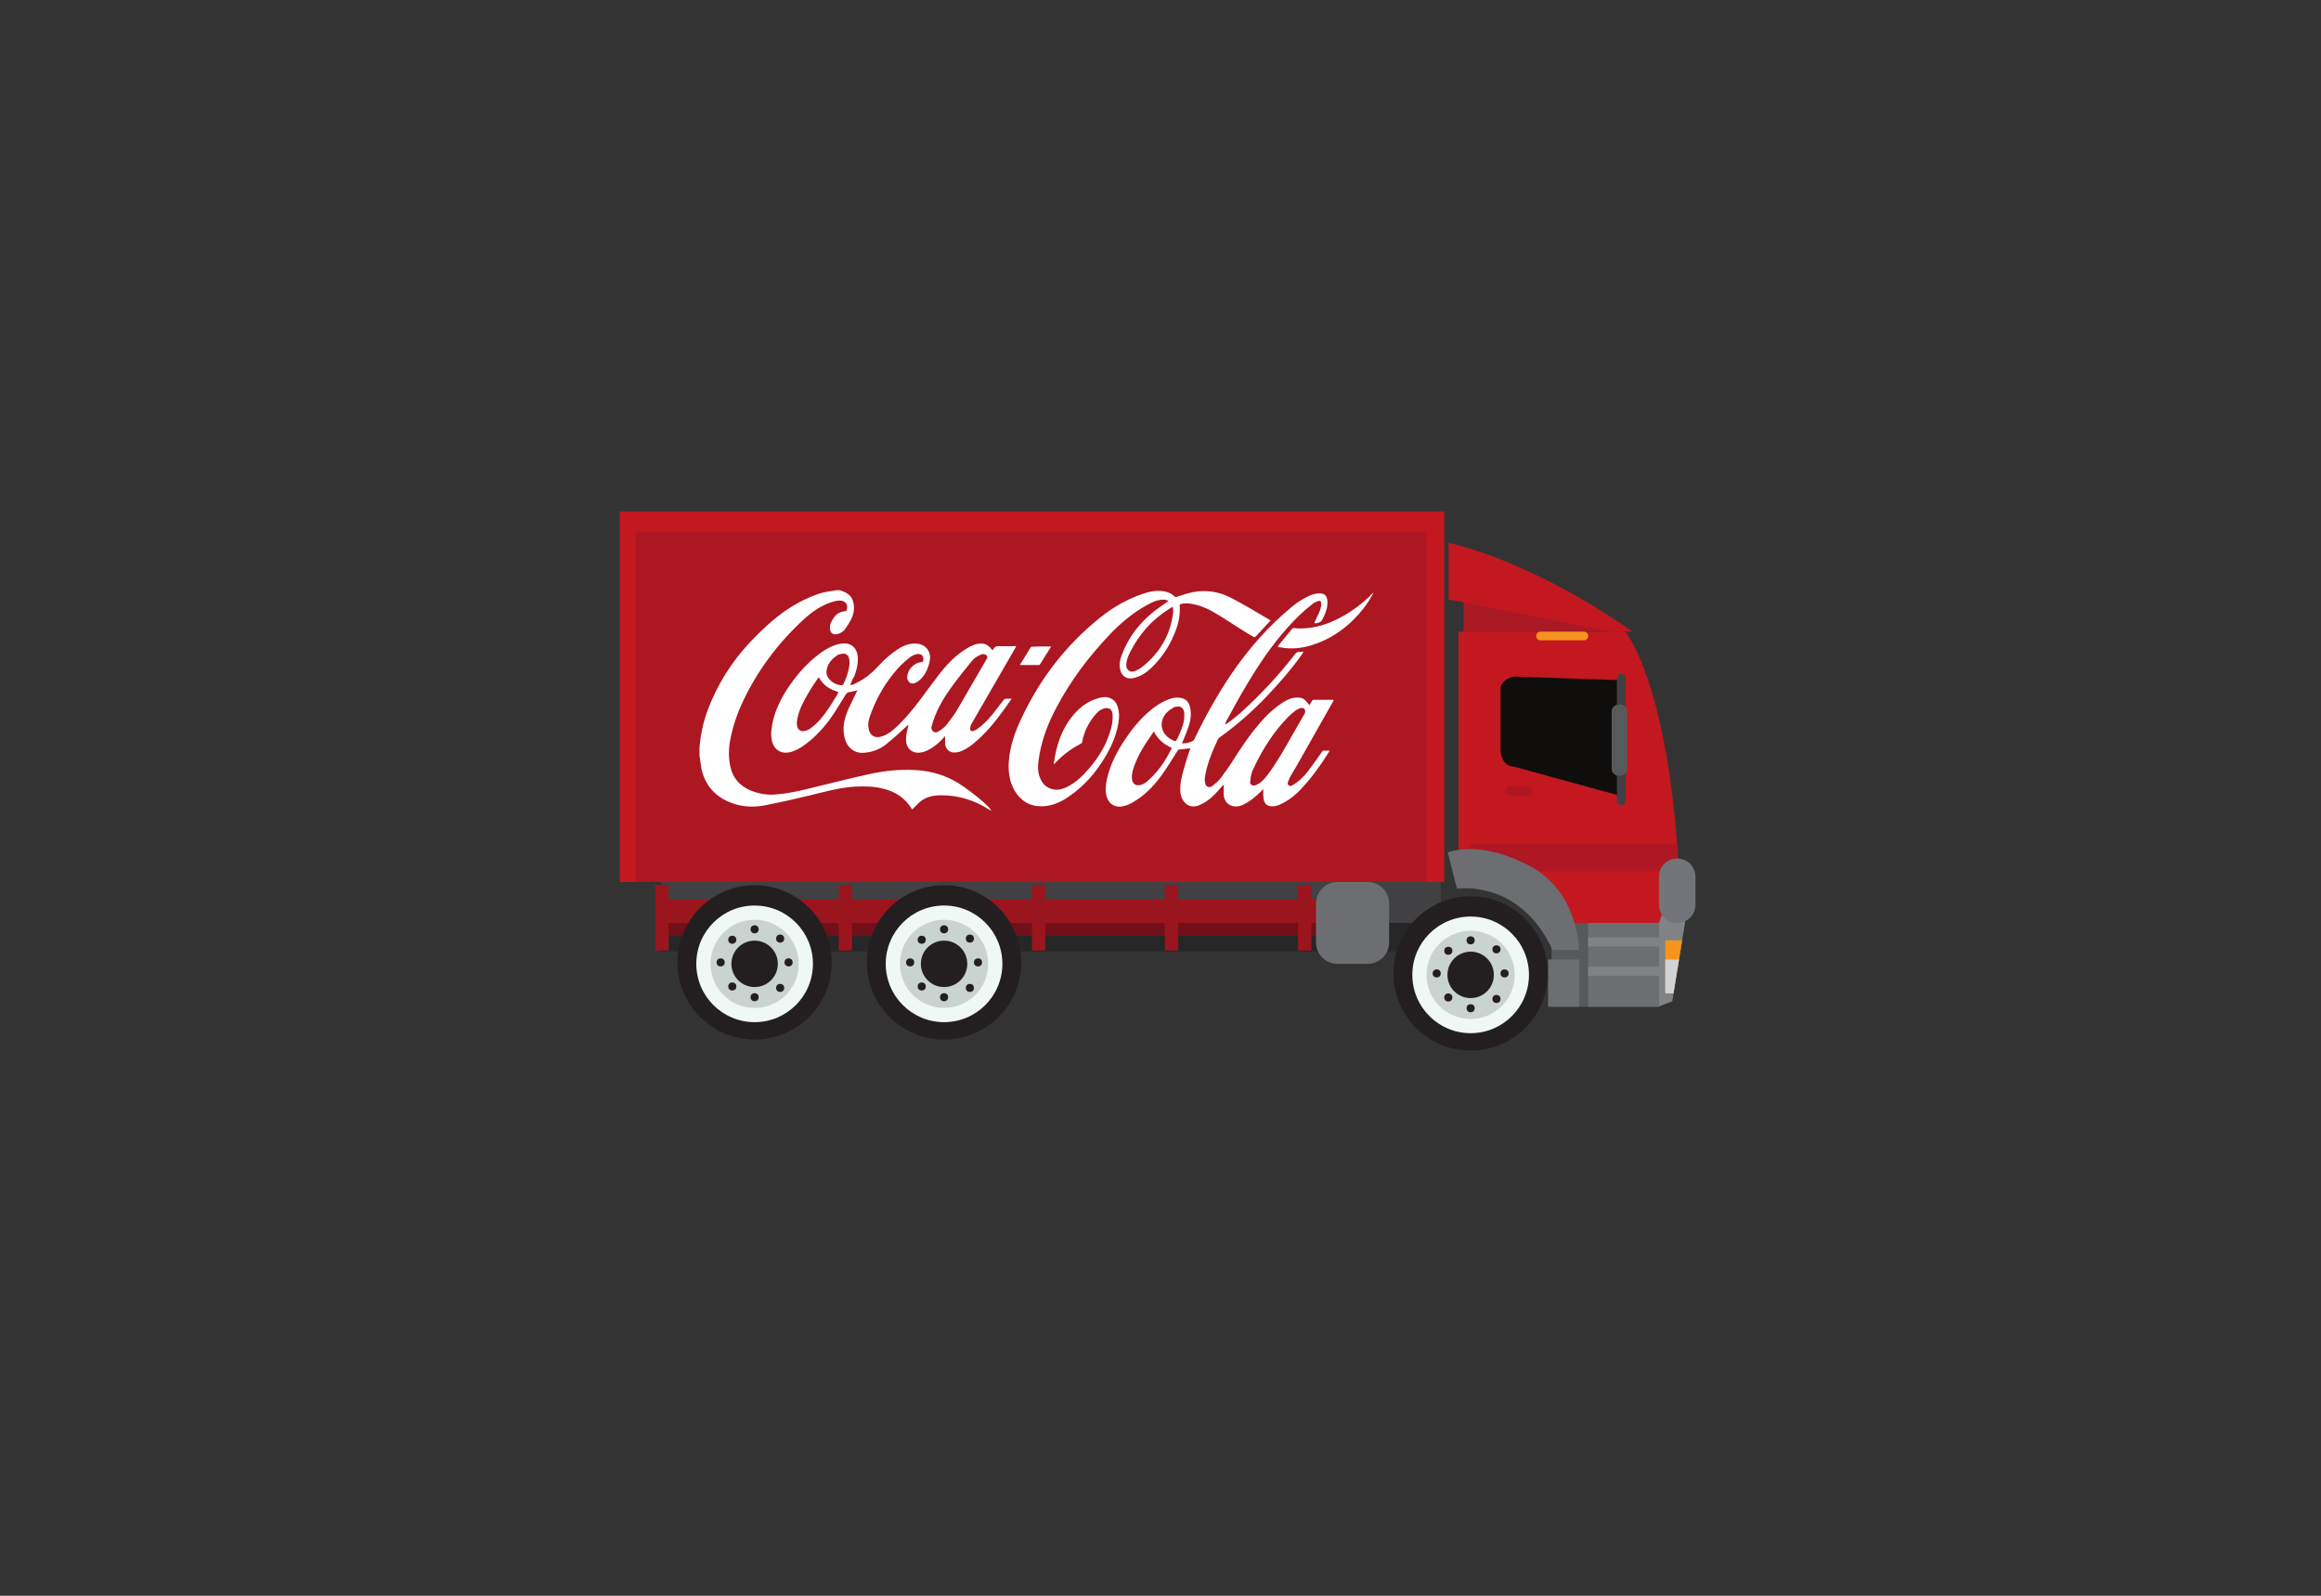 <?xml version="1.0" encoding="utf-8"?>
<!-- Generator: Adobe Illustrator 18.1.1, SVG Export Plug-In . SVG Version: 6.00 Build 0)  -->
<svg version="1.1" id="Layer_1" xmlns="http://www.w3.org/2000/svg" xmlns:xlink="http://www.w3.org/1999/xlink" x="0px" y="0px"
	 viewBox="0 0 800 550" enable-background="new 0 0 800 550" xml:space="preserve">
<rect x="0" y="0" width="800" height="550" fill="#333333" stroke="none"/>
<g>
	<rect x="228.1" y="315.1" fill="#262626" width="268.5" height="12.8"/>
	<rect x="228.1" y="303" fill="#414042" width="268.5" height="15.1"/>
	<rect x="534.8" y="318.1" fill="#58595B" width="37" height="28.9"/>
	<path fill="#C3181F" d="M571.8,318.1h-29.4c0,0-5.2-24.4-39.7-24.4v-76h57.5c0,0,14.6,17.3,18.3,79.7L571.8,318.1z"/>
	<polygon fill="#AA1A25" points="557.8,217.7 504.5,217.7 504.5,206.6 	"/>
	<path fill="#C3181F" d="M562.7,217.7h-7.4l-56-11.1v-19.5C499.3,187.1,526.4,192.3,562.7,217.7z"/>
	<rect x="547.4" y="318.1" fill="#6D6E71" width="24.4" height="28.9"/>
	<rect x="533.6" y="330.7" fill="#6D6E71" width="10.7" height="16.3"/>
	<polygon fill="#808285" points="571.8,318.1 572.8,315.1 580.9,317.4 576.4,345.1 571.8,346.9 	"/>
	<g>
		<circle fill="#231F20" cx="506.9" cy="335.5" r="26.6"/>
		<circle fill="#EFF8F5" cx="506.9" cy="336" r="20.1"/>
		<circle fill="#C9D3D0" cx="506.9" cy="336" r="15.2"/>
		<circle fill="#231F20" cx="506.9" cy="336" r="8"/>
		<circle fill="#231F20" cx="506.9" cy="324.1" r="1.4"/>
		<circle fill="#231F20" cx="506.9" cy="347.5" r="1.4"/>
		<circle fill="#231F20" cx="495.2" cy="335.5" r="1.4"/>
		<circle fill="#231F20" cx="518.6" cy="335.5" r="1.4"/>
		<circle fill="#231F20" cx="499.2" cy="327.7" r="1.4"/>
		<circle fill="#231F20" cx="515.8" cy="344.3" r="1.4"/>
		<circle fill="#231F20" cx="499.2" cy="343.8" r="1.4"/>
		<circle fill="#231F20" cx="515.8" cy="327.2" r="1.4"/>
	</g>
	<rect x="213.6" y="176.3" fill="#C3181F" width="284.2" height="127.7"/>
	<path fill="#0F0E0C" d="M557.8,234.4v39.7l-36.1-9.9c0,0-4.5,0.2-4.5-6.4v-20.7c0,0,0.3-3.2,4.9-3.9L557.8,234.4z"/>
	<rect x="506.9" y="290.9" fill="#AF1722" width="71.2" height="9.4"/>
	<path fill="#6D6E71" d="M499,293.8l3.2,12.5c0,0,21.6-3.5,32.9,21.1h9.1c0,0,0.2-19.9-17.1-29C509.8,289.2,499,293.8,499,293.8z"/>
	<path fill="#414042" d="M557.3,276c0,0.8,0.7,1.5,1.5,1.5l0,0c0.8,0,1.5-0.7,1.5-1.5v-42.3c0-0.8-0.7-1.5-1.5-1.5l0,0
		c-0.8,0-1.5,0.7-1.5,1.5V276z"/>
	<path fill="#58595B" d="M555.5,265.1c0,1.3,1.2,2.3,2.7,2.3l0,0c1.5,0,2.7-1,2.7-2.3v-20c0-1.3-1.2-2.3-2.7-2.3l0,0
		c-1.5,0-2.7,1-2.7,2.3V265.1z"/>
	<path fill="#AF1722" d="M518.9,272.6c0,0.9,0.7,1.5,1.5,1.5h6.3c0.9,0,1.5-0.7,1.5-1.5l0,0c0-0.9-0.7-1.5-1.5-1.5h-6.3
		C519.6,271.1,518.9,271.8,518.9,272.6L518.9,272.6z"/>
	<path fill="#717479" d="M571.8,311.8c0,3.5,2.8,6.3,6.3,6.3l0,0c3.5,0,6.3-2.8,6.3-6.3v-9.6c0-3.5-2.8-6.3-6.3-6.3l0,0
		c-3.5,0-6.3,2.8-6.3,6.3V311.8z"/>
	<rect x="226.4" y="310" fill="#9B151E" width="249.9" height="11.8"/>
	<rect x="219.1" y="183.4" fill="#AD1722" width="272.6" height="120.6"/>
	<polygon fill="#F7941E" points="576.8,342.4 574,342.4 574,324.1 579.8,324.1 	"/>
	<polygon fill="#D1D3D4" points="576.8,342.4 574,342.4 574,330.7 578.7,330.7 	"/>
	<rect x="547.4" y="323.1" fill="#808285" width="24.4" height="3.1"/>
	<rect x="547.4" y="333.2" fill="#808285" width="24.4" height="3.1"/>
	<path fill="#F7941E" d="M529.5,219.2c0,0.9,0.7,1.5,1.5,1.5h14.9c0.9,0,1.5-0.7,1.5-1.5l0,0c0-0.9-0.7-1.5-1.5-1.5H531
		C530.1,217.7,529.5,218.4,529.5,219.2L529.5,219.2z"/>
	<rect x="225.9" y="305" fill="#9B151E" width="4.6" height="22.6"/>
	<rect x="230.4" y="318.1" fill="#721019" width="229.1" height="4.4"/>
	<rect x="447.4" y="305" fill="#9B151E" width="4.6" height="22.6"/>
	<path fill="#6D6E71" d="M453.6,324.8c0,4.1,3.3,7.4,7.4,7.4h10.4c4.1,0,7.4-3.3,7.4-7.4v-13.4c0-4.1-3.3-7.4-7.4-7.4h-10.4
		c-4.1,0-7.4,3.3-7.4,7.4V324.8z"/>
	<g>
		<circle fill="#231F20" cx="325.4" cy="331.7" r="26.6"/>
		<circle fill="#EFF8F5" cx="325.4" cy="332.2" r="20.1"/>
		<circle fill="#C9D3D0" cx="325.4" cy="332.2" r="15.2"/>
		<circle fill="#231F20" cx="325.4" cy="332.2" r="8"/>
		<circle fill="#231F20" cx="325.4" cy="320.3" r="1.4"/>
		<circle fill="#231F20" cx="325.4" cy="343.7" r="1.4"/>
		<circle fill="#231F20" cx="313.7" cy="331.7" r="1.4"/>
		<circle fill="#231F20" cx="337.1" cy="331.7" r="1.4"/>
		<circle fill="#231F20" cx="317.7" cy="323.9" r="1.4"/>
		<circle fill="#231F20" cx="334.3" cy="340.5" r="1.4"/>
		<circle fill="#231F20" cx="317.7" cy="340" r="1.4"/>
		<circle fill="#231F20" cx="334.3" cy="323.5" r="1.4"/>
	</g>
	<g>
		<circle fill="#231F20" cx="260.1" cy="331.7" r="26.6"/>
		<circle fill="#EFF8F5" cx="260.1" cy="332.2" r="20.1"/>
		<circle fill="#C9D3D0" cx="260.1" cy="332.2" r="15.2"/>
		<circle fill="#231F20" cx="260.1" cy="332.2" r="8"/>
		<circle fill="#231F20" cx="260.1" cy="320.3" r="1.4"/>
		<circle fill="#231F20" cx="260.1" cy="343.7" r="1.4"/>
		<circle fill="#231F20" cx="248.4" cy="331.7" r="1.4"/>
		<circle fill="#231F20" cx="271.8" cy="331.7" r="1.4"/>
		<circle fill="#231F20" cx="252.4" cy="323.9" r="1.4"/>
		<circle fill="#231F20" cx="268.9" cy="340.5" r="1.4"/>
		<circle fill="#231F20" cx="252.4" cy="340" r="1.4"/>
		<circle fill="#231F20" cx="268.9" cy="323.5" r="1.4"/>
	</g>
	<rect x="401.5" y="305" fill="#9B151E" width="4.6" height="22.6"/>
	<rect x="355.7" y="305" fill="#9B151E" width="4.6" height="22.6"/>
	<rect x="289.1" y="305" fill="#9B151E" width="4.6" height="22.6"/>
</g>
<g id="KRyJ1s.tif_1_">
	<g>
		<path fill="#FFFFFF" d="M289.4,203.4c0.7,0.3,1.5,0.5,2.2,0.9c1.7,0.9,2.5,2.4,2.7,4.3c0.2,1.8-0.2,3.5-1,5
			c-0.6,1.1-1.3,2.2-2,3.2c-0.7,1-1.8,1.6-3,1.8c-1.2,0.2-2.1-0.5-2.2-1.7c-0.1-0.9,0-1.9,0.5-2.7c0.8-1.5,1.7-2.8,3.5-3.3
			c0.3-0.1,0.7-0.2,1-0.2c0.5,0,0.7-0.2,0.8-0.6c0.5-1.7-0.5-3.1-2.4-3.1c-0.9,0-1.9,0.2-2.8,0.5c-3.7,1.2-6.9,3.4-9.7,6
			c-9.1,8.4-16.4,18.2-21.5,29.5c-1.8,4-3.1,8.2-3.9,12.5c-0.5,3-0.5,6,0.2,9c0.9,3.8,3.2,6.3,6.8,7.9c2.9,1.2,5.9,1.7,9,1.4
			c5.1-0.4,9.9-1.7,14.8-2.9c5.6-1.3,11.2-2.8,16.8-4c5.3-1.2,10.6-1.8,16.1-1.5c6.3,0.3,12,2.2,17.1,5.9c2.9,2.1,5.7,4.2,8.2,6.7
			c0.4,0.4,0.8,0.9,1.1,1.5c-0.2-0.1-0.3-0.2-0.5-0.3c-5.1-3.3-10.6-5.1-16.7-5.1c-2.6,0-5.1,0.4-7.2,2.1c-1,0.8-1.9,1.9-2.9,2.8
			c0.1,0.1,0,0,0,0c-2.3-3.9-5.8-6.2-10.1-7.2c-3.1-0.8-6.2-0.8-9.3-0.7c-5.5,0.3-10.8,1.8-16.1,3.1c-4.9,1.2-9.9,2.3-14.9,3.3
			c-3.9,0.8-7.9,0.7-11.7-0.7c-5.8-2.1-9.4-6.2-10.6-12.2c-0.2-1.2-0.3-2.3-0.5-3.5c0-0.2-0.1-0.3-0.1-0.5c0-1,0-2.1,0-3.1
			c0.1-0.8,0.2-1.7,0.3-2.5c0.6-4.7,1.9-9.1,3.8-13.4c3.7-8.6,9-16.1,15.6-22.6c4.3-4.3,8.8-8.2,14.1-11.1c2.9-1.6,6-3,9.3-3.8
			c1.1-0.2,2.1-0.4,3.2-0.5C287.9,203.4,288.6,203.4,289.4,203.4z"/>
		<path fill="#FFFFFF" d="M453,214.7c0.5-1.1,1-2.1,1.5-3.2c0.5-1.1,0.9-2.2,0.9-3.4c0-0.9-0.4-1.2-1.2-0.9
			c-0.8,0.3-1.6,0.7-2.2,1.3c-3,2.3-5.7,5-8.2,7.8c-5.3,5.9-9.7,12.4-13.7,19.1c-2.6,4.2-4.9,8.6-7.3,12.9c-0.2,0.4-0.4,0.8-0.5,1.4
			c0.3-0.2,0.6-0.3,0.9-0.5c1.6-1.3,3.2-2.4,4.7-3.8c6.6-6,12.7-12.5,18.2-19.6c0.5-0.7,1-1.2,1.9-1.1c0.4,0,0.8-0.1,1.3-0.1
			c-0.3,0.5-0.5,0.9-0.8,1.3c-3.5,4.9-7.5,9.5-11.7,13.9c-5.1,5.4-10.6,10.2-16.6,14.5c-0.2,0.1-0.3,0.3-0.4,0.5
			c-1.9,4-3.6,8.1-4.4,12.5c-0.2,0.9-0.2,1.8,0,2.6c0.2,1.3,1.4,1.8,2.5,1c1.1-0.9,2.2-1.8,3-2.9c1.6-2.2,3.2-4.4,4.6-6.7
			c2.5-3.9,5.1-7.8,8.1-11.3c2.7-3.3,5.7-6.2,9.4-8.4c1.6-0.9,3.3-1.4,5.2-1.1c1.2,0.2,1.9,1,2.6,1.9c0.2,0.2,0.3,0.4,0.5,0.7
			c0.3-0.5,0.6-1,0.9-1.5c0.1-0.2,0.3-0.4,0.5-0.4c2.3,0,4.5,0,6.8,0c0.1,0,0.1,0,0.2,0.1c-0.1,0.2-0.2,0.4-0.3,0.6
			c-3.5,6.1-6.9,12.3-10.4,18.4c-1.3,2.4-2.7,4.7-4.1,7.1c-0.4,0.6-0.6,1.3-0.9,2c-0.2,0.4-0.3,0.9,0.2,1.3c0.5,0.3,0.9,0.2,1.4-0.1
			c2-1.2,3.7-2.8,5.1-4.6c1.7-2.2,3.3-4.5,4.9-6.8c0.2-0.3,0.4-0.5,0.8-0.5c0.6,0,1.2,0,1.9,0c-0.3,0.5-0.5,0.8-0.7,1.2
			c-2.8,4.4-5.9,8.7-9.6,12.5c-2.1,2.2-4.5,3.9-7.3,5.1c-0.7,0.3-1.5,0.4-2.3,0.4c-1.5,0-2.5-0.8-2.8-2.2c-0.2-1-0.2-2-0.2-3
			c0-0.2,0-0.4,0.1-0.6c0,0-0.1-0.1-0.1-0.1c-0.4,0.4-0.8,0.8-1.2,1.2c-1.7,1.6-3.5,3.1-5.6,4.1c-1,0.5-2.1,0.8-3.3,0.6
			c-2-0.3-3.3-1.7-3.5-3.9c-0.1-0.9,0-1.8,0-2.7c0-0.2,0-0.5,0-0.9c-0.3,0.3-0.4,0.5-0.6,0.6c-1.6,1.9-3.3,3.8-5.4,5.2
			c-0.9,0.6-1.9,1.1-2.9,1.5c-2.2,0.7-4.2-0.1-5.3-2.2c-0.7-1.2-0.8-2.5-0.8-3.8c0.1-3,1-5.8,1.8-8.6c0.5-1.7,1.1-3.4,1.7-5.2
			c-0.3,0.1-0.6,0.1-0.9,0.1c-0.9,0.1-1.8,0.2-2.7,0.3c-0.5,0-0.7,0.2-0.9,0.6c-1.8,2.8-3.5,5.7-5.5,8.4c-2.7,3.7-5.8,6.9-9.8,9.2
			c-1.3,0.8-2.7,1.3-4.2,1.5c-2.9,0.2-4.4-1.7-4.9-3.6c-0.5-2-0.3-4.1,0.2-6.1c1-4.4,2.9-8.3,5.3-12.1c2.6-4,5.5-7.9,9.2-11
			c2.2-1.9,4.6-3.5,7.4-4.4c1-0.3,2.1-0.5,3.2-0.3c2.2,0.2,3.2,1.8,3.5,3.3c0.5,2.2,0.2,4.5-0.5,6.6c-0.6,1.7-1.3,3.4-2,5.1
			c-0.1,0.2-0.2,0.4-0.3,0.7c1.5,0.1,2.7-0.3,3.9-0.9c0.2-0.1,0.3-0.4,0.4-0.6c3.7-7.7,7.8-15.1,12.6-22.2
			c5.9-8.7,12.7-16.5,20.8-23.2c1.9-1.6,4-3,6.3-4c1.1-0.5,2.3-0.8,3.6-0.8c1.6,0.1,2.4,0.9,2.5,2.5c0.2,2-0.4,3.8-1.2,5.5
			c-0.9,1.9-1,2-3.1,2.4C453.3,214.7,453.2,214.7,453,214.7z M430.9,269.7c0,0.7,0.8,1.3,2,0.9c0.5-0.2,1-0.5,1.5-0.9
			c1.5-1.1,2.4-2.5,3.5-4c2.8-3.9,5.1-8.1,7.5-12.3c1.4-2.4,2.8-4.9,4.2-7.3c0.3-0.5,0.4-1,0.1-1.6c-0.4-0.6-1-0.6-1.5-0.4
			c-0.7,0.2-1.4,0.6-1.9,1c-0.8,0.6-1.5,1.2-2.2,1.9c-5,5.1-8.8,11-11.8,17.4C431.4,266,431,267.6,430.9,269.7z M397.7,252.1
			c-1.1,1.6-2.1,3.1-3.1,4.6c-1.7,2.7-3.2,5.6-4.1,8.7c-0.3,1.1-0.5,2.2-0.3,3.3c0.2,1.4,1.3,2.2,2.7,1.9c1.4-0.3,2.4-1.1,3.4-2.1
			c3.1-2.9,5.4-6.3,7.3-10.1c0.1-0.2,0.2-0.4,0.3-0.6C401.3,256.6,399.1,254.9,397.7,252.1z M408.2,246.7c0-0.3,0-0.7,0-1
			c-0.2-1.4-0.9-2.2-2.1-2.2c-0.5,0-1.1,0.1-1.5,0.3c-1.3,0.7-2.5,1.6-3.3,2.9c-2.2,3.5-0.2,7.4,3.6,8.7c0.2,0.1,0.5-0.1,0.6-0.3
			c0.4-0.6,0.7-1.3,1-2C407.3,251.2,408.2,249.1,408.2,246.7z"/>
		<path fill="#FFFFFF" d="M293,236.1c0.5-0.1,0.9-0.1,1.2-0.2c1.1-0.6,2.2-1.1,3.3-1.8c2.2-1.4,4-3.2,5.8-5.1c1.8-2,3.9-3.7,6.1-5.2
			c2-1.3,4-2.1,6.4-2c3.1,0.2,5.2,2.6,4.7,5.7c-0.4,2.4-1.3,4.6-3,6.4c-0.6,0.6-1.3,1.2-2.1,1.5c-1.3,0.6-2.6-0.3-2.7-1.8
			c-0.1-2.6,2.3-5.2,4.9-5.4c0.2,0,0.4-0.1,0.5-0.2c0.4-0.9,0.2-2.5-1.4-2.6c-1.3,0-2.4,0.6-3.4,1.4c-1.9,1.5-3.7,3.3-5.2,5.2
			c-3.7,4.5-6.4,9.5-8.3,15c-0.5,1.4-0.7,2.7-0.4,4.2c0.4,2.2,2,3.3,4.2,2.7c1.9-0.5,3.5-1.6,5-3c3.2-2.9,5.8-6.1,8.4-9.5
			c2.4-3.2,4.7-6.4,7.1-9.5c2.4-3,5-5.7,8.2-7.8c1.5-1,3-1.9,4.8-2.2c2-0.4,3.5,0.3,4.7,1.9c0.1,0.1,0.2,0.2,0.3,0.3
			c0.1-0.1,0.1-0.1,0.2-0.2c0.4-1,1.1-1.2,2.1-1.2c1.7,0.1,3.5,0,5.2,0c0.2,0,0.4,0,0.7,0c-0.2,0.4-0.4,0.6-0.5,0.9
			c-5,8.6-9.9,17.2-14.9,25.8c-0.3,0.5-0.5,1-0.5,1.6c-0.1,0.8,0.4,1.2,1.2,0.9c0.6-0.2,1.1-0.5,1.6-0.9c1.8-1.3,3.4-3,4.8-4.7
			c1.3-1.6,2.6-3.3,3.8-4.9c0.3-0.4,0.6-0.6,1.2-0.6c0.5,0,1.1,0,1.7,0c-0.1,0.2-0.1,0.3-0.2,0.3c-3.1,4.5-6.3,8.9-10.2,12.7
			c-2,1.9-4,3.7-6.5,4.9c-1.1,0.5-2.3,0.8-3.6,0.6c-1.2-0.2-2.3-1.4-2.4-2.8c-0.1-0.9,0-1.8-0.1-2.8c-0.1,0.2-0.2,0.3-0.4,0.5
			c-1.3,1.5-2.8,2.8-4.5,3.8c-1.2,0.7-2.4,1.3-3.7,1.4c-2.7,0.3-4.7-1.4-4.8-4.1c-0.1-1.6,0.3-3.2,0.7-4.8c0.1-0.2,0.1-0.4,0-0.7
			c-0.2,0.2-0.3,0.3-0.5,0.5c-2.2,2-4.4,4.1-6.8,6c-1.9,1.6-4.1,2.6-6.6,3c-1.3,0.2-2.6,0.3-3.8-0.1c-2.6-0.9-3.8-3-4.3-5.5
			c-0.7-3.5,0.2-6.6,1.6-9.7c0.8-1.8,1.8-3.6,2.6-5.4c0.1-0.2,0.2-0.4,0.4-0.7c-1,0.2-1.8,0.5-2.7,0.6c-0.8,0.1-1.2,0.5-1.6,1.2
			c-1.8,2.8-3.4,5.7-5.4,8.4c-2.7,3.6-5.8,6.8-9.5,9.3c-1.6,1-3.2,1.8-5.1,2c-2.1,0.2-4-0.9-4.8-2.8c-0.7-1.6-0.8-3.3-0.6-5
			c0.5-5,2.5-9.4,5.1-13.6c3.2-5,7.1-9.5,11.9-13c2-1.4,4.1-2.6,6.6-3.1c3.8-0.7,6.1,1.3,6.2,5.1c0,2.1-0.5,4.1-1.2,6
			C293.8,234.1,293.5,235,293,236.1z M321,250.8c0.1,0.6,0.3,1.1,0.8,1.4c0.5,0.3,1,0.3,1.5,0c1.2-0.7,2.4-1.6,3.2-2.7
			c1.2-1.6,2.5-3.2,3.5-5c3.4-5.8,6.7-11.6,10.1-17.4c0.4-0.6,0.2-1.2-0.5-1.5c-0.6-0.3-1.2-0.1-1.7,0.1c-1.2,0.5-2.2,1.2-3,2.2
			c-2.4,3-4.8,5.9-7,9c-2.5,3.4-4.6,7-6,10.9C321.5,248.8,321.3,249.8,321,250.8z M282.2,233.4c-0.2,0.2-0.2,0.3-0.3,0.4
			c-1.2,1.8-2.4,3.5-3.4,5.3c-1.6,2.6-2.9,5.3-3.6,8.2c-0.2,0.9-0.3,1.8-0.2,2.6c0.2,1.7,1.3,2.4,2.9,2c0.4-0.1,0.8-0.3,1.2-0.5
			c1.5-0.9,2.7-2.1,3.8-3.3c2.4-2.7,4.2-5.8,6.1-8.9c0.1-0.2,0.2-0.5,0.3-0.7C286.1,237.7,283.7,236.2,282.2,233.4z M292.8,228.5
			c0-0.3,0-0.5,0-0.8c-0.3-2.1-1.2-2.8-3.4-2.2c-0.4,0.1-0.7,0.2-1,0.5c-1.5,1-2.6,2.2-3.2,3.9c-0.5,1.4-0.5,2.8,0.5,4
			c1.1,1.4,2.6,2.1,4.3,2.3c0.3,0,0.5-0.1,0.7-0.4c0.4-0.9,0.9-1.9,1.2-2.8C292.3,231.5,292.8,230.1,292.8,228.5z"/>
		<path fill="#FFFFFF" d="M438,213.8c-1.8,1.9-3.5,3.8-5.3,5.7c-0.1,0.1-0.5,0.1-0.6,0c-1.1-0.6-2.3-1.3-3.4-2
			c-3.4-2.1-6.7-4.4-10.2-6.4c-2.7-1.6-5.5-2.7-8.6-3.1c-1-0.1-2-0.1-2.9,0.2c-0.3,0.1-0.4,0.3-0.4,0.6c0.3,3.6-0.6,6.9-2,10.1
			c-1.9,4.5-4.6,8.4-8.2,11.7c-1.5,1.4-3.2,2.4-5.2,3c-2.7,0.8-4.8-0.5-5.2-3.3c-0.3-1.8,0.2-3.5,0.9-5.2c2.2-5.6,5.8-10.2,10.4-14
			c1.6-1.3,3.4-2.5,5.1-3.7c0.1-0.1,0.2-0.1,0.4-0.3c-1-0.5-2.1-0.5-3.1-0.3c-1.5,0.2-2.8,0.9-4.1,1.6c-5,2.7-9.3,6.3-13.2,10.4
			c-7.2,7.6-13.4,15.8-18.3,25.1c-2.7,5.1-4.8,10.4-5.8,16.1c-0.4,2.3-0.8,4.7-0.2,7c0.7,2.5,2,4.3,4.6,5c1.6,0.4,3.1,0.1,4.5-0.5
			c2.6-1.2,4.8-2.9,6.7-5c3.8-4,6.9-8.6,8.6-13.9c0.7-2,1.1-4.1,1-6.2c-0.1-2-1.3-2.8-3.3-2.1c-1.4,0.5-2.4,1.6-3.3,2.8
			c-2,2.6-3.3,5.4-3.9,8.6c0,0.2-0.2,0.5-0.4,0.6c-3.4,1.7-6.4,4-9,6.8c-0.1,0.1-0.2,0.2-0.4,0.3c0.8-6.3,2.7-12.2,6.8-17
			c2.4-2.9,5.4-5,9.1-5.9c1-0.2,1.9-0.4,2.9-0.1c1.6,0.4,2.7,1.5,3.2,3.1c0.7,2.1,0.6,4.1,0.2,6.2c-0.9,4.9-3.1,9.2-5.8,13.3
			c-3.4,5.2-7.7,9.5-13,12.7c-2.3,1.3-4.7,2.1-7.4,2.2c-4.2,0.1-7.3-1.8-9.5-5.4c-1.8-3.1-2.2-6.5-2-9.9c0.4-5.5,2.2-10.6,4.6-15.5
			c6.3-13.3,15.1-24.7,26.6-34c4.9-4,10.4-7.1,16.5-8.9c2.2-0.6,4.5-0.8,6.7-0.2c1,0.3,1.9,0.8,2.7,1.5c0.3,0.3,0.5,0.3,0.8,0.2
			c1.8-0.6,3.6-1.2,5.5-1.6c4.6-0.9,9-0.2,13.1,1.9c4.7,2.4,9.2,5.2,13.7,7.8C437.9,213.8,437.9,213.8,438,213.8z M404.3,209.1
			c-0.6,0.3-1.1,0.6-1.5,0.9c-5.8,3.6-10.1,8.6-13.2,14.6c-0.7,1.4-1.3,2.8-1.4,4.3c-0.2,2,1.4,3.2,3.2,2.3c0.7-0.3,1.5-0.7,2.1-1.2
			c6.3-4.9,10-11.3,10.9-19.2C404.3,210.3,404.3,209.8,404.3,209.1z"/>
		<path fill="#FFFFFF" d="M473.6,203.9c-1,2.1-2.3,4.1-3.7,5.9c-4.7,5.9-10.4,10.2-17.6,12.5c-3.6,1.2-7.4,1.5-11.1,0.8
			c-0.1,0-0.2,0-0.2,0c-0.2,0-0.3-0.1-0.6-0.2c0.1-0.2,0.2-0.3,0.3-0.5c1.5-1.9,3.1-3.7,4.6-5.6c0.1-0.2,0.4-0.4,0.7-0.3
			c4.3,0.4,8.5-0.4,12.5-2c5.7-2.4,10.7-5.9,15-10.4C473.5,204.1,473.5,204,473.6,203.9z"/>
		<path fill="#FFFFFF" d="M362.3,222.8c-0.6,1-1.2,2-1.8,2.9c-0.6,1-1.3,2.1-1.9,3.1c-0.1,0.2-0.3,0.4-0.5,0.4c-2.1,0-4.3,0-6.4,0
			c0,0-0.1,0-0.1-0.1c0-0.1,0.1-0.2,0.1-0.2c1.2-1.9,2.3-3.8,3.5-5.7c0.1-0.2,0.3-0.3,0.5-0.3C357.8,222.8,360,222.8,362.3,222.8z"
			/>
	</g>
</g>
</svg>
